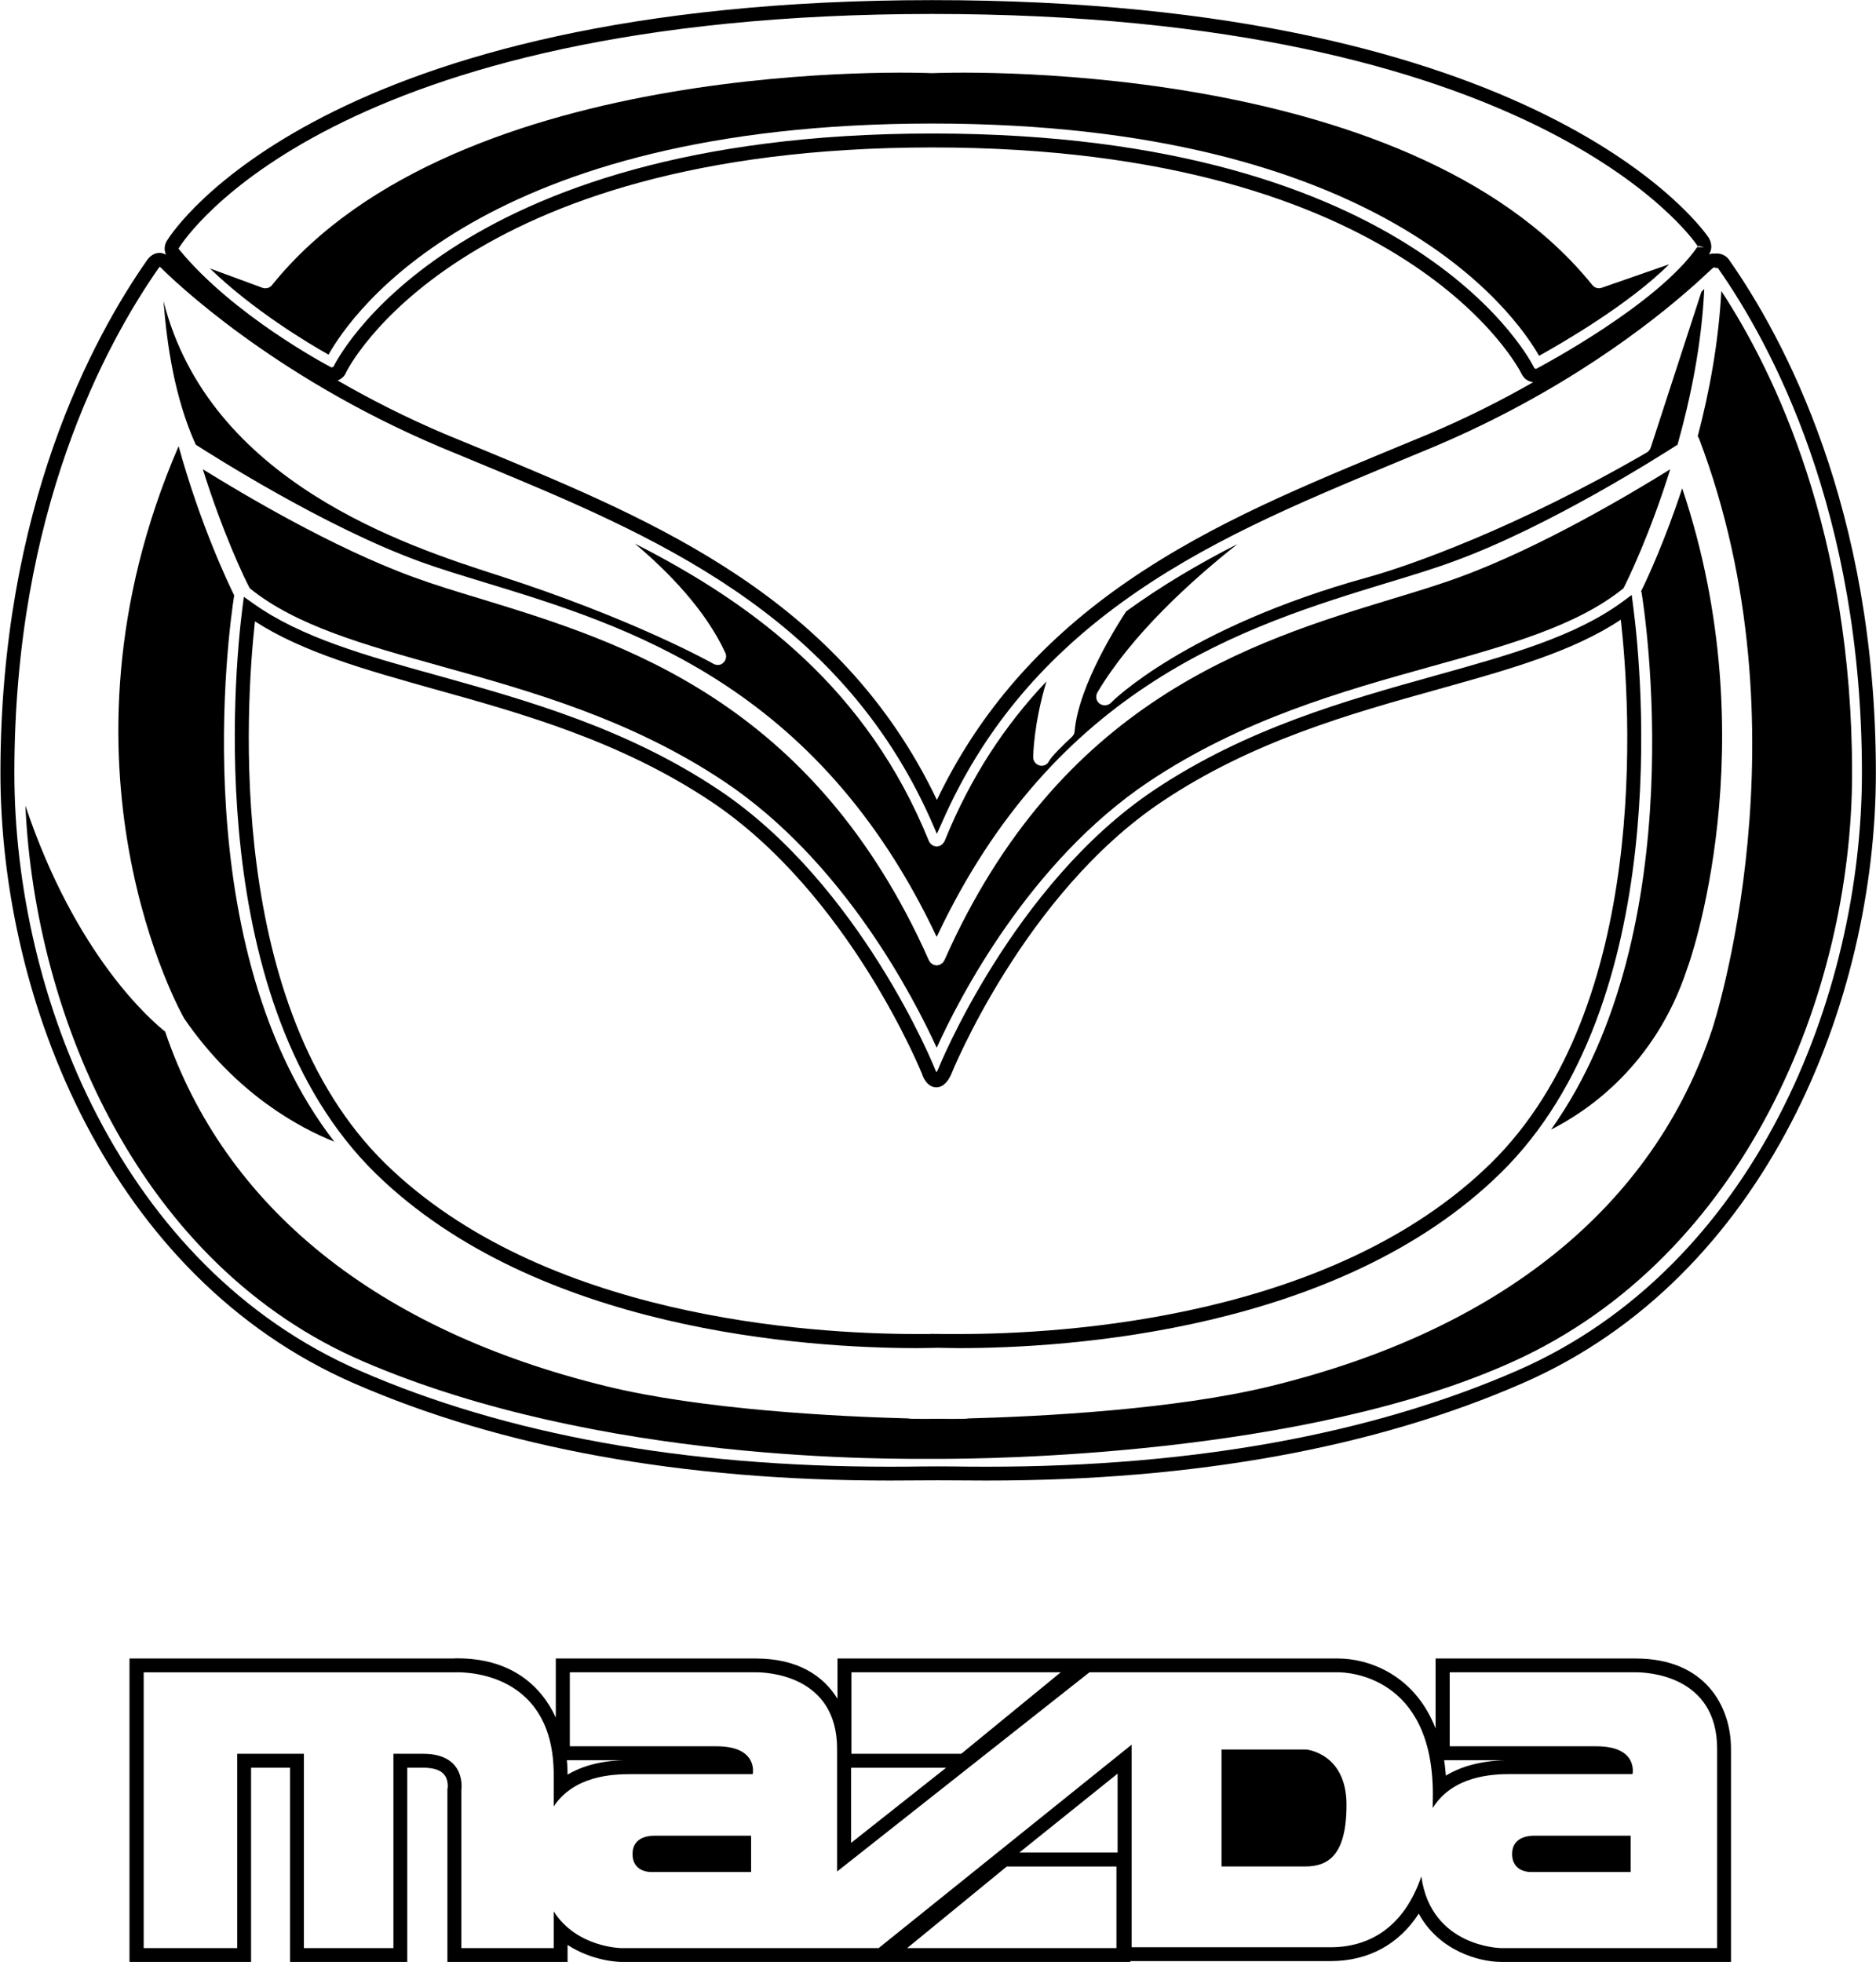 <?xml version="1.0" encoding="UTF-8" standalone="no"?>
<!-- Created with Inkscape (http://www.inkscape.org/) -->

<svg
   xmlns:dc="http://purl.org/dc/elements/1.1/"
   xmlns:cc="http://creativecommons.org/ns#"
   xmlns:rdf="http://www.w3.org/1999/02/22-rdf-syntax-ns#"
   xmlns:svg="http://www.w3.org/2000/svg"
   xmlns="http://www.w3.org/2000/svg"
   xmlns:sodipodi="http://sodipodi.sourceforge.net/DTD/sodipodi-0.dtd"
   xmlns:inkscape="http://www.inkscape.org/namespaces/inkscape"
   width="8.458mm"
   height="8.847mm"
   viewBox="0 0 29.968 31.348"
   id="svg38115"
   version="1.1"
   inkscape:version="0.91 r13725"
   sodipodi:docname="mazda.svg">
  <defs
     id="defs38117" />
  <sodipodi:namedview
     id="base"
     pagecolor="#ffffff"
     bordercolor="#666666"
     borderopacity="1.0"
     inkscape:pageopacity="0.0"
     inkscape:pageshadow="2"
     inkscape:zoom="7.9195959"
     inkscape:cx="14.983994"
     inkscape:cy="15.673792"
     inkscape:document-units="px"
     inkscape:current-layer="layer1"
     showgrid="false"
     fit-margin-top="0"
     fit-margin-left="0"
     fit-margin-right="0"
     fit-margin-bottom="0"
     inkscape:window-width="751"
     inkscape:window-height="405"
     inkscape:window-x="608"
     inkscape:window-y="268"
     inkscape:window-maximized="0" />
  <g
     inkscape:label="Layer 1"
     inkscape:groupmode="layer"
     id="layer1"
     transform="translate(-343.041,-513.563)">
    <g
       transform="translate(-539.869,278.639)"
       id="g39457">
      <g
         transform="matrix(1.333,0,0,-1.333,897.803,236.898)"
         id="g4184">
        <path
           inkscape:connector-curvature="0"
           d="m 0,0 c 5.383,0 6.982,-2.277 7.272,-2.784 0.263,0.146 1.072,0.612 1.559,1.097 L 8.021,-1.969 C 7.979,-1.982 7.939,-1.97 7.91,-1.936 5.677,0.838 0.061,0.608 0.005,0.604 0.003,0.604 0.003,0.605 0,0.605 c -0.002,0 -0.005,-0.001 -0.005,-0.001 -0.057,0.004 -5.673,0.234 -7.908,-2.54 -0.025,-0.034 -0.072,-0.047 -0.114,-0.033 l -0.63,0.232 C -8.139,-2.239 -7.475,-2.636 -7.236,-2.77 -6.949,-2.26 -5.375,0 0,0"
           style="fill:#000000;fill-opacity:1;fill-rule:nonzero;stroke:none"
           id="path4182" />
      </g>
      <g
         transform="matrix(1.333,0,0,-1.333,907.402,241.031)"
         id="g4188">
        <path
           inkscape:connector-curvature="0"
           d="m 0,0 c -0.37,-0.212 -0.786,-0.423 -1.252,-0.621 l -0.537,-0.222 c -1.1,-0.458 -2.237,-0.93 -3.261,-1.677 -0.936,-0.685 -1.624,-1.501 -2.096,-2.487 -1.154,2.42 -3.388,3.345 -5.358,4.164 l -0.539,0.222 c -0.478,0.203 -0.906,0.423 -1.285,0.642 0.043,0.017 0.083,0.05 0.1,0.094 0.012,0.028 1.329,2.699 7.029,2.699 5.703,0 7.049,-2.686 7.06,-2.714 C -0.131,0.082 -0.114,0.063 -0.102,0.047 -0.072,0.02 -0.039,0.006 0,0 m -7.199,4.414 c 7.205,0 9.089,-2.663 9.165,-2.774 l 0.005,-0.015 0.015,0.008 0.063,-0.014 -0.083,0 C 1.486,0.929 0.097,0.193 0.039,0.162 0.037,0.161 0.035,0.16 0.028,0.16 L 0.013,0.171 C 0,0.199 -1.349,2.981 -7.199,2.981 c -5.841,0 -7.165,-2.768 -7.179,-2.796 l -0.023,-0.008 c -0.05,0.024 -1.183,0.627 -1.826,1.414 -0.007,0.007 -0.007,0.012 -0.002,0.02 0.071,0.115 1.82,2.803 9.03,2.803 m 0.65,-17.413 c -0.154,0 -0.283,0.001 -0.392,0.003 -0.076,0.001 -0.139,0.001 -0.189,0.001 -0.049,0 -0.111,0 -0.186,-0.001 -0.11,-0.002 -0.241,-0.003 -0.396,-0.003 -2.465,0 -4.6,0.387 -6.351,1.151 -2.859,1.245 -4.139,4.496 -4.139,7.164 0,3.125 1.086,5.134 1.739,6.067 0.003,0 0.011,-0.004 0.021,-0.014 0.13,-0.13 1.316,-1.286 3.334,-2.142 l 0.54,-0.224 c 1.987,-0.825 4.239,-1.761 5.347,-4.244 l 0.075,-0.172 0.077,0.172 c 0.461,1.036 1.153,1.882 2.121,2.589 1.003,0.733 2.132,1.2 3.221,1.655 l 0.542,0.225 c 1.549,0.655 2.599,1.48 3.088,1.913 l 0.036,0.031 c 0.133,0.12 0.209,0.196 0.227,0.205 L 2.199,1.368 2.213,1.37 C 2.857,0.452 3.94,-1.557 3.94,-4.684 c 0,-2.668 -1.28,-5.919 -4.134,-7.164 -1.752,-0.764 -3.893,-1.151 -6.355,-1.151 M 2.182,1.542 C 2.155,1.544 2.133,1.541 2.108,1.533 2.11,1.537 2.11,1.54 2.11,1.54 l 0.011,0.019 c 0.005,0.014 0.012,0.03 0.012,0.044 l 0.002,0.019 c 0,0.018 -0.002,0.036 -0.009,0.061 l -0.005,0.011 0,0.003 -0.017,0.035 C 2.025,1.848 0.097,4.58 -7.199,4.58 c -7.304,0 -9.1,-2.764 -9.168,-2.874 -0.025,-0.033 -0.052,-0.103 -0.018,-0.177 -0.026,0.013 -0.05,0.021 -0.075,0.021 -0.097,0 -0.145,-0.08 -0.149,-0.083 -0.656,-0.937 -1.76,-2.98 -1.76,-6.151 0,-2.724 1.31,-6.041 4.238,-7.316 1.773,-0.773 3.934,-1.165 6.419,-1.165 0.155,0 0.288,0.002 0.398,0.002 0.146,10e-4 0.224,10e-4 0.369,0 0.109,0 0.242,-0.002 0.396,-0.002 2.489,0 4.646,0.392 6.418,1.165 2.929,1.275 4.238,4.592 4.238,7.316 0,3.171 -1.103,5.214 -1.759,6.151 C 2.313,1.519 2.246,1.549 2.182,1.542"
           style="fill:#000000;fill-opacity:1;fill-rule:nonzero;stroke:none"
           id="path4186" />
      </g>
      <g
         transform="matrix(1.333,0,0,-1.333,889.603,243.891)"
         id="g4192">
        <path
           inkscape:connector-curvature="0"
           d="m 0,0 c 0.239,-0.088 0.511,-0.17 0.799,-0.258 1.684,-0.514 3.977,-1.216 5.405,-4.245 1.426,3.029 3.72,3.731 5.403,4.245 0.29,0.088 0.561,0.17 0.798,0.258 1.146,0.418 2.481,1.271 2.678,1.397 0.156,0.557 0.289,1.2 0.32,1.866 C 15.393,3.252 15.379,3.241 15.369,3.229 L 14.761,1.36 C 14.752,1.336 14.734,1.314 14.714,1.303 13.162,0.403 11.877,-0.053 11.372,-0.192 9.191,-0.795 8.298,-1.687 8.293,-1.697 8.255,-1.733 8.199,-1.737 8.156,-1.707 8.115,-1.676 8.105,-1.62 8.129,-1.575 8.535,-0.889 9.24,-0.244 9.808,0.205 9.347,-0.029 8.902,-0.292 8.475,-0.601 8.392,-0.728 7.906,-1.478 7.857,-2.038 7.857,-2.063 7.844,-2.086 7.826,-2.104 7.733,-2.189 7.583,-2.336 7.55,-2.396 7.532,-2.437 7.485,-2.46 7.439,-2.449 c -0.044,0.011 -0.078,0.051 -0.078,0.097 0,0.019 0.002,0.388 0.158,0.911 C 7.026,-1.962 6.608,-2.587 6.298,-3.357 6.294,-3.366 6.288,-3.374 6.28,-3.38 6.278,-3.385 6.278,-3.387 6.275,-3.39 6.272,-3.393 6.27,-3.394 6.267,-3.395 6.26,-3.401 6.251,-3.408 6.242,-3.412 6.235,-3.414 6.233,-3.413 6.229,-3.414 6.22,-3.417 6.213,-3.42 6.204,-3.42 c -0.007,0 -0.017,0.003 -0.024,0.006 -0.003,0 -0.007,0 -0.014,0.002 -0.011,0.004 -0.016,0.011 -0.024,0.017 -0.002,10e-4 -0.007,0.002 -0.009,0.005 0,0.003 -0.004,0.005 -0.006,0.01 C 6.122,-3.374 6.113,-3.366 6.111,-3.357 5.375,-1.535 4.026,-0.521 2.587,0.211 2.99,-0.128 3.436,-0.587 3.673,-1.102 3.688,-1.141 3.68,-1.187 3.646,-1.217 3.617,-1.248 3.568,-1.251 3.529,-1.23 3.521,-1.225 2.577,-0.692 0.934,-0.165 -0.156,0.187 -2.515,0.953 -3.062,3.118 -3.02,2.585 -2.929,1.96 -2.676,1.397 -2.478,1.271 -1.143,0.418 0,0"
           style="fill:#000000;fill-opacity:1;fill-rule:nonzero;stroke:none"
           id="path4190" />
      </g>
      <g
         transform="matrix(1.333,0,0,-1.333,889.97,245.573)"
         id="g4196">
        <path
           inkscape:connector-curvature="0"
           d="m 0,0 c 1.062,-0.296 2.268,-0.633 3.387,-1.382 1.434,-0.96 2.272,-2.598 2.542,-3.188 0.267,0.59 1.107,2.228 2.54,3.188 1.121,0.749 2.322,1.086 3.385,1.382 0.939,0.261 1.751,0.489 2.305,0.937 0.055,0.105 0.32,0.655 0.561,1.427 C 14.257,2.076 13.165,1.425 12.197,1.072 11.957,0.983 11.681,0.899 11.393,0.812 9.708,0.298 7.403,-0.407 6.021,-3.522 6.019,-3.526 6.015,-3.53 6.013,-3.534 6.007,-3.541 6.005,-3.547 6,-3.552 5.994,-3.557 5.987,-3.561 5.981,-3.565 5.976,-3.568 5.974,-3.572 5.969,-3.574 l -0.002,0 C 5.958,-3.578 5.951,-3.578 5.942,-3.58 5.94,-3.581 5.936,-3.583 5.929,-3.583 c -0.004,0 -0.009,0.002 -0.018,0.003 -0.007,0.002 -0.014,0.002 -0.02,0.006 l -0.002,0 C 5.882,-3.572 5.88,-3.568 5.875,-3.565 5.87,-3.561 5.864,-3.557 5.857,-3.552 5.852,-3.547 5.849,-3.541 5.844,-3.534 5.842,-3.53 5.838,-3.526 5.836,-3.522 4.451,-0.407 2.147,0.296 0.461,0.812 0.173,0.899 -0.102,0.983 -0.344,1.072 -1.312,1.425 -2.402,2.076 -2.866,2.364 -2.624,1.592 -2.361,1.042 -2.303,0.937 -1.75,0.489 -0.937,0.261 0,0"
           style="fill:#000000;fill-opacity:1;fill-rule:nonzero;stroke:none"
           id="path4194" />
      </g>
      <g
         transform="matrix(1.333,0,0,-1.333,886.982,244.852)"
         id="g4200">
        <path
           inkscape:connector-curvature="0"
           d="m 0,0 c 0.576,-0.371 1.315,-0.578 2.163,-0.816 1.042,-0.29 2.221,-0.62 3.306,-1.345 1.655,-1.107 2.522,-3.252 2.528,-3.27 0.007,-0.025 0.057,-0.154 0.169,-0.154 0.102,0 0.156,0.108 0.176,0.151 0.008,0.021 0.875,2.167 2.528,3.273 1.082,0.726 2.264,1.055 3.306,1.346 0.86,0.24 1.617,0.452 2.193,0.835 0.115,-1.014 0.364,-4.633 -1.56,-6.518 -1.886,-1.847 -5.082,-2.044 -6.37,-2.044 l -0.16,0 -0.186,0.002 0,-0.002 -0.158,0 c -1.289,0 -4.487,0.197 -6.373,2.044 C -0.354,-4.621 -0.111,-1.007 0,0 m 7.935,-8.711 c 0.089,0 0.172,0.003 0.251,0.004 0.078,-10e-4 0.162,-0.004 0.253,-0.004 1.306,0 4.558,0.205 6.487,2.096 2.084,2.04 1.694,6.015 1.592,6.791 L 16.5,0.317 16.388,0.234 C 15.817,-0.184 15.036,-0.402 14.131,-0.654 13.075,-0.949 11.883,-1.282 10.776,-2.022 9.08,-3.157 8.194,-5.351 8.188,-5.366 8.182,-5.383 8.173,-5.396 8.168,-5.405 c -0.005,0.01 -0.011,0.022 -0.016,0.033 -0.006,0.021 -0.891,2.213 -2.59,3.35 -1.106,0.74 -2.3,1.073 -3.355,1.368 -0.89,0.246 -1.657,0.462 -2.225,0.867 L -0.133,0.294 -0.151,0.155 C -0.249,-0.62 -0.627,-4.586 1.446,-6.617 3.377,-8.506 6.627,-8.711 7.935,-8.711"
           style="fill:#000000;fill-opacity:1;fill-rule:nonzero;stroke:none"
           id="path4198" />
      </g>
      <g
         transform="matrix(1.333,0,0,-1.333,888.25,253.166)"
         id="g4204">
        <path
           inkscape:connector-curvature="0"
           d="M 0,0 C -1.792,2.321 -1.267,6.127 -1.2,6.549 -1.273,6.697 -1.607,7.397 -1.866,8.337 -3.522,4.507 -1.814,1.5 -1.799,1.477 -1.175,0.566 -0.406,0.162 0,0"
           style="fill:#000000;fill-opacity:1;fill-rule:nonzero;stroke:none"
           id="path4202" />
      </g>
      <g
         transform="matrix(1.333,0,0,-1.333,909.863,250.398)"
         id="g4208">
        <path
           inkscape:connector-curvature="0"
           d="M 0,0 C 0,0.004 0.002,0.008 0.004,0.011 0.016,0.038 0.971,2.691 -0.06,5.755 -0.263,5.142 -0.469,4.69 -0.553,4.521 -0.549,4.515 -0.547,4.51 -0.547,4.506 -0.518,4.328 0.089,0.484 -1.632,-1.931 -1.199,-1.712 -0.381,-1.163 0,0"
           style="fill:#000000;fill-opacity:1;fill-rule:nonzero;stroke:none"
           id="path4206" />
      </g>
      <g
         transform="matrix(1.333,0,0,-1.333,910.408,239.574)"
         id="g4212">
        <path
           inkscape:connector-curvature="0"
           d="m 0,0 c -0.033,-0.617 -0.144,-1.214 -0.283,-1.741 0.004,-0.008 0.01,-0.016 0.015,-0.025 1.33,-3.5 0.171,-7.045 0.159,-7.081 -0.708,-2.127 -2.538,-3.608 -5.299,-4.281 -1.138,-0.278 -2.738,-0.363 -3.642,-0.386 0.08,-0.002 -0.057,-0.007 -0.334,-0.004 -0.275,-0.003 -0.416,0.002 -0.335,0.004 -0.903,0.023 -2.503,0.108 -3.641,0.386 -2.747,0.671 -4.574,2.14 -5.29,4.251 -0.166,0.133 -1.07,0.905 -1.675,2.709 0.116,-2.547 1.377,-5.516 4.055,-6.665 2.842,-1.22 6.345,-1.165 6.886,-1.165 0.542,0 4.368,0.025 6.886,1.165 2.79,1.263 4.065,4.425 4.065,7.057 C 1.567,-2.904 0.646,-0.986 0,0"
           style="fill:#000000;fill-opacity:1;fill-rule:nonzero;stroke:none"
           id="path4210" />
      </g>
      <g
         transform="matrix(1.333,0,0,-1.333,906.066,263.048)"
         id="g4216">
        <path
           inkscape:connector-curvature="0"
           d="M 0,0 0.677,0 C 0.386,-0.007 0.146,-0.069 -0.044,-0.185 -0.05,-0.12 -0.055,-0.059 -0.065,0 Z m -7.168,-0.091 1.134,0 -1.138,-0.9 0,0.9 z m 1.316,0.168 -1.316,0 0,0.977 2.509,0 z M -10.543,0 -9.889,0 c -0.158,-0.004 -0.434,-0.026 -0.681,-0.173 0,0.058 -0.002,0.114 -0.009,0.173 z m 6.551,-1.107 -1.164,0 1.178,0.946 0,-0.946 z m -1.314,-0.167 1.314,0 0,-0.978 -2.508,0 z m 8.513,-0.978 -2.591,0 c 0,0 -0.838,0.01 -0.954,0.859 -0.211,-0.617 -0.63,-0.849 -1.088,-0.849 l -2.384,0 0,2.428 -3.032,-2.438 -3.088,0 c 0,0 -0.531,0.007 -0.806,0.44 l 0,-0.44 -1.107,0 0,1.895 c 0,0 0.068,0.434 -0.458,0.434 l -0.356,0 0,-2.329 -1.073,0 0,2.329 -0.799,0 0,-2.329 -1.121,0 0,3.305 3.721,0 c 0,0 0.014,0.001 0.038,0.001 0.209,0 1.155,-0.064 1.155,-1.229 l 0,-0.379 c 0.247,0.371 0.71,0.387 0.923,0.387 l 0.058,0 1.404,0 c 0,0 0.072,0.334 -0.434,0.334 l -1.758,0 0,0.887 2.214,0 0.016,0 c 0.132,0 0.973,-0.033 0.973,-0.917 l 0,-1.471 3.025,2.388 2.969,0 0.011,0 c 0.104,0 1.135,-0.036 1.135,-1.461 0,-0.057 -0.002,-0.113 -0.002,-0.167 0.241,0.389 0.718,0.408 0.933,0.408 l 0.058,0 1.404,0 c 0,0 0.072,0.333 -0.433,0.333 l -1.758,0 0,0.887 2.214,0 0.017,0 c 0.13,0 0.974,-0.033 0.974,-0.917 z m -0.976,3.471 -0.024,0 -2.207,0 -0.167,0 0,-0.165 0,-0.674 c -0.251,0.647 -0.805,0.839 -1.168,0.839 l -0.016,0 -2.844,0 -0.12,0 -0.06,0 -0.284,0 -2.509,0 -0.167,0 0,-0.165 0,-0.318 c -0.17,0.277 -0.477,0.483 -0.978,0.483 l -0.024,0 -2.206,0 -0.168,0 0,-0.165 0,-0.543 c -0.182,0.395 -0.549,0.71 -1.18,0.71 -0.022,0 -0.036,0 -0.043,-0.002 l -3.716,0 -0.17,0 0,-0.165 0,-3.306 0,-0.166 0.17,0 1.121,0 0.166,0 0,0.166 0,2.162 0.467,0 0,-2.162 0,-0.166 0.166,0 1.073,0 0.166,0 0,0.166 0,2.162 0.19,0 c 0.083,0 0.193,-0.013 0.247,-0.077 0.06,-0.064 0.047,-0.166 0.047,-0.166 l -0.003,-0.012 0,-0.012 0,-1.895 0,-0.166 0.167,0 1.107,0 0.166,0 0,0.166 0,0.038 c 0.299,-0.197 0.622,-0.204 0.64,-0.204 l 2.962,0 0.126,0 0.059,0 0.283,0 2.508,0 0.167,0 0,0.01 0.015,0 2.384,0 c 0.452,0 0.819,0.2 1.057,0.569 0.24,-0.442 0.714,-0.577 0.985,-0.579 l 2.591,0 0.166,0 0,0.166 0,2.389 c 0,0.499 -0.299,1.082 -1.142,1.082"
           style="fill:#000000;fill-opacity:1;fill-rule:nonzero;stroke:none"
           id="path4214" />
      </g>
      <g
         transform="matrix(1.333,0,0,-1.333,907.066,264.545)"
         id="g4220">
        <path
           inkscape:connector-curvature="0"
           d="m 0,0 c 0,-0.237 0.242,-0.217 0.242,-0.217 l 1.179,0 0,0.435 -1.159,0 C 0.197,0.218 0,0.202 0,0"
           style="fill:#000000;fill-opacity:1;fill-rule:nonzero;stroke:none"
           id="path4218" />
      </g>
      <g
         transform="matrix(1.333,0,0,-1.333,893.014,264.545)"
         id="g4224">
        <path
           inkscape:connector-curvature="0"
           d="m 0,0 c 0,-0.237 0.241,-0.217 0.241,-0.217 l 1.18,0 0,0.435 -1.158,0 C 0.195,0.218 0,0.202 0,0"
           style="fill:#000000;fill-opacity:1;fill-rule:nonzero;stroke:none"
           id="path4222" />
      </g>
      <g
         transform="matrix(1.333,0,0,-1.333,903.775,262.877)"
         id="g4228">
        <path
           inkscape:connector-curvature="0"
           d="m 0,0 -1.014,0 0,-1.402 1.002,0 c 0.27,0 0.496,0.126 0.496,0.739 C 0.484,-0.042 0,0 0,0"
           style="fill:#000000;fill-opacity:1;fill-rule:nonzero;stroke:none"
           id="path4226" />
      </g>
    </g>
  </g>
</svg>
